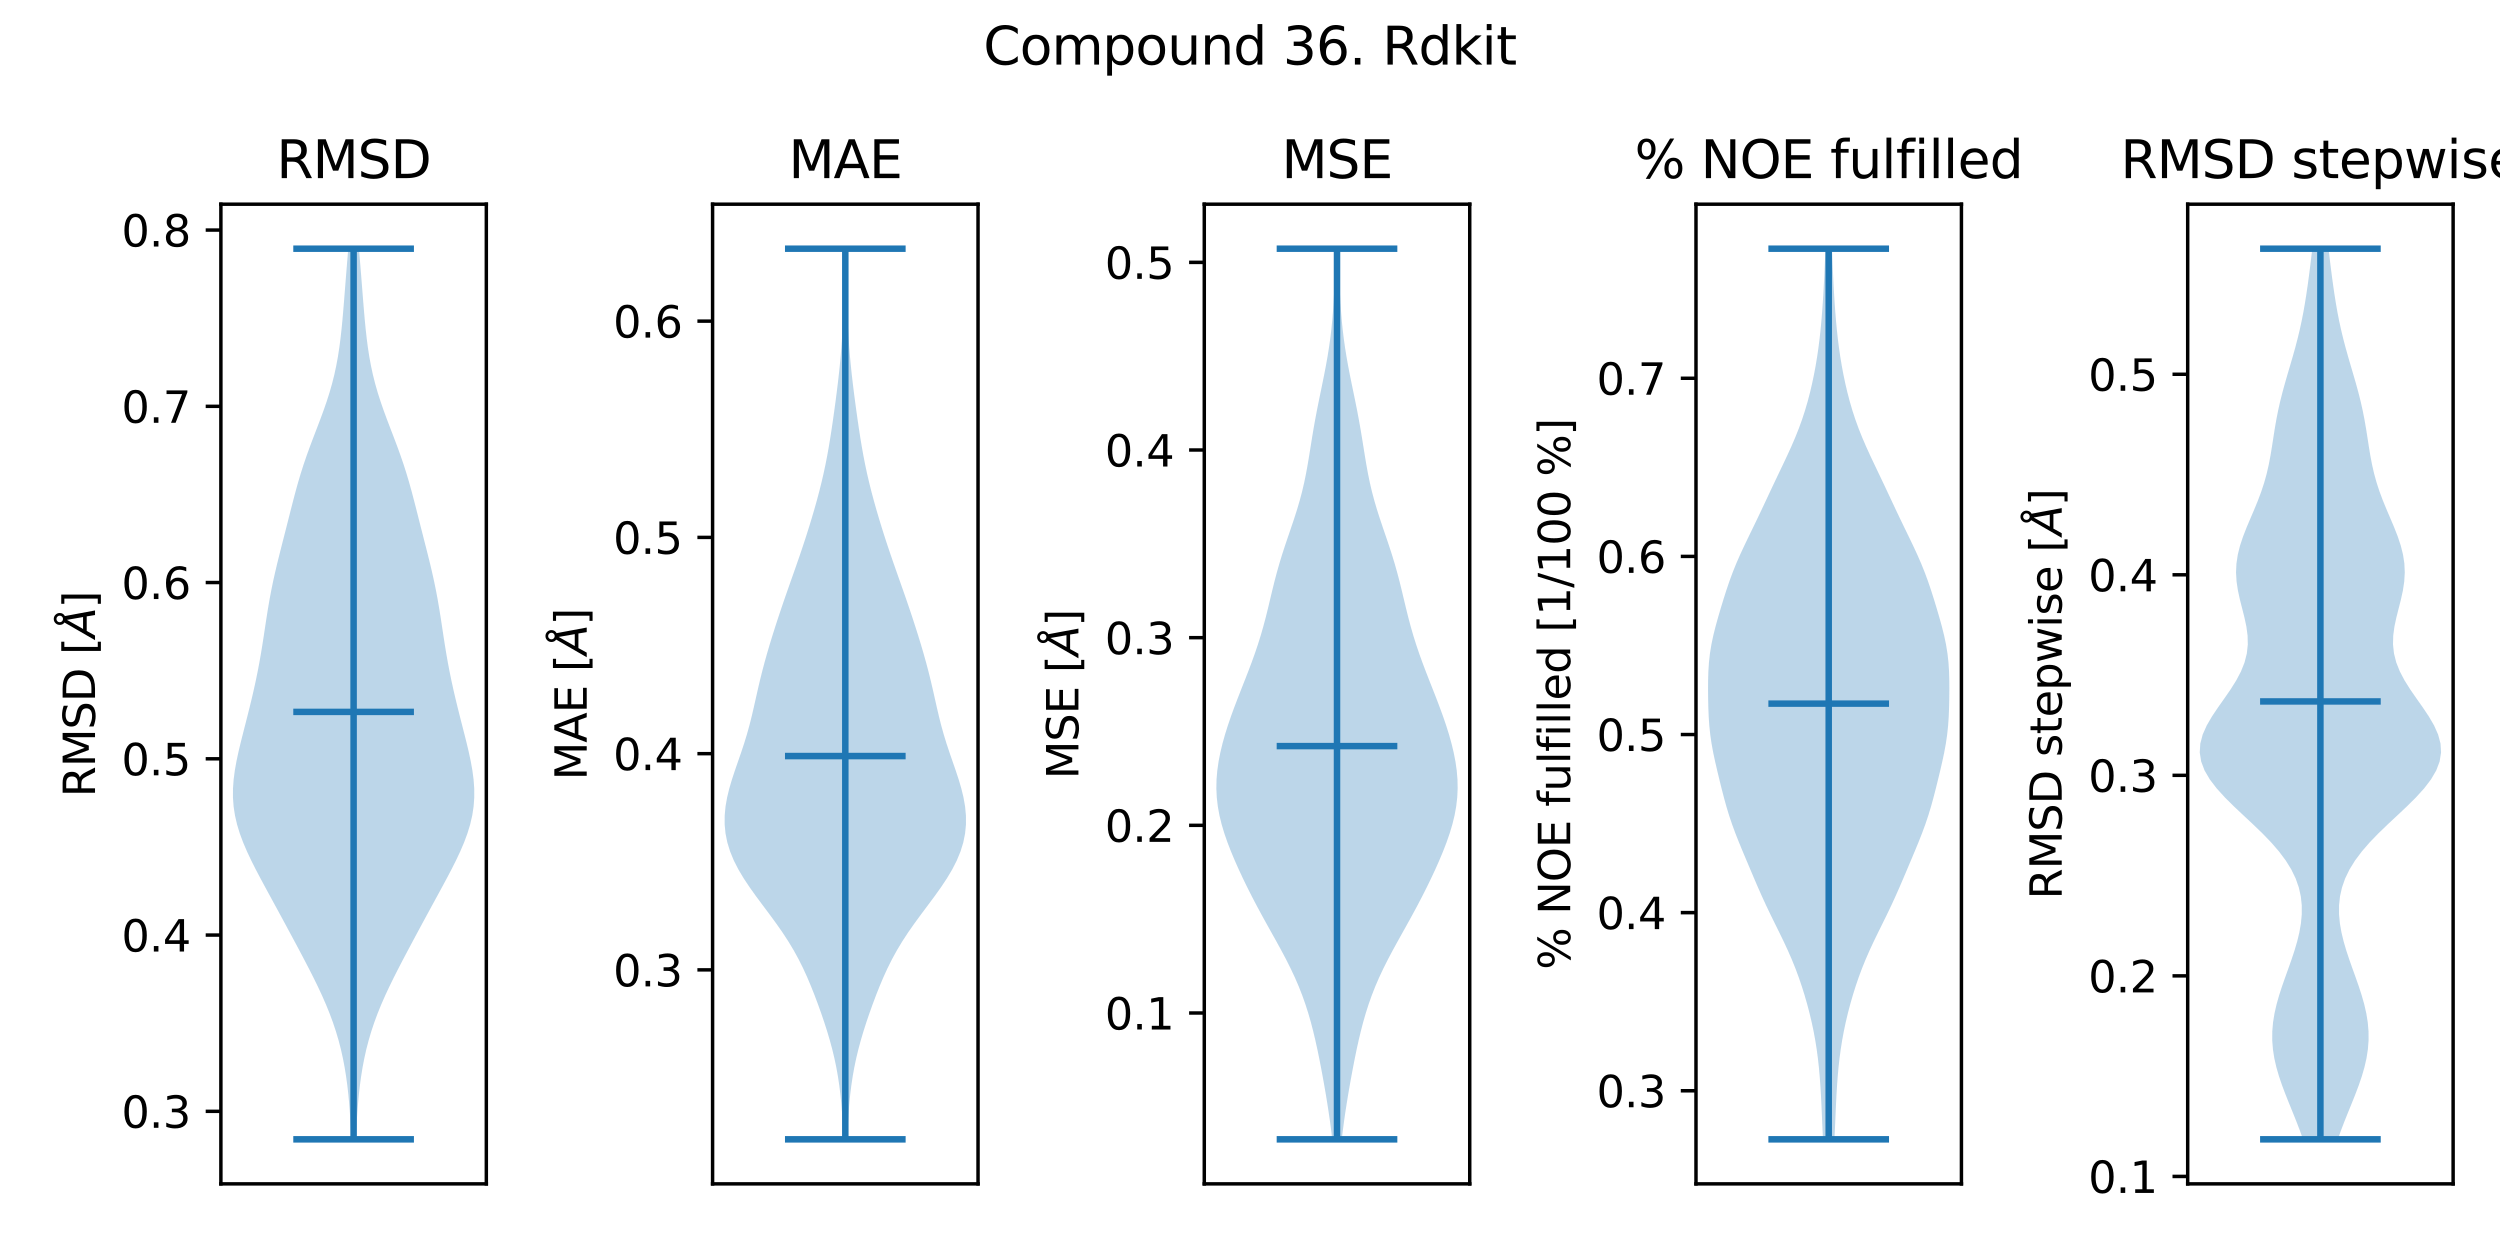 <?xml version="1.0" encoding="utf-8" standalone="no"?>
<!DOCTYPE svg PUBLIC "-//W3C//DTD SVG 1.1//EN"
  "http://www.w3.org/Graphics/SVG/1.1/DTD/svg11.dtd">
<svg xmlns:xlink="http://www.w3.org/1999/xlink" width="576pt" height="288pt" viewBox="0 0 576 288" xmlns="http://www.w3.org/2000/svg" version="1.1">
 <defs>
  <style type="text/css">*{stroke-linejoin: round; stroke-linecap: butt}</style>
 </defs>
 <g id="figure_1">
  <g id="patch_1">
   <path d="M 0 288 
L 576 288 
L 576 0 
L 0 0 
z
" style="fill: #ffffff"/>
  </g>
  <g id="axes_1">
   <g id="patch_2">
    <path d="M 50.892 272.765 
L 112.05 272.765 
L 112.05 47.04 
L 50.892 47.04 
z
" style="fill: #ffffff"/>
   </g>
   <g id="PolyCollection_1">
    <path d="M 81.995 262.505 
L 80.947 262.505 
L 80.853 260.432 
L 80.741 258.359 
L 80.608 256.287 
L 80.448 254.214 
L 80.254 252.141 
L 80.021 250.068 
L 79.74 247.996 
L 79.405 245.923 
L 79.009 243.85 
L 78.546 241.777 
L 78.01 239.704 
L 77.396 237.632 
L 76.705 235.559 
L 75.936 233.486 
L 75.093 231.413 
L 74.183 229.341 
L 73.215 227.268 
L 72.199 225.195 
L 71.147 223.122 
L 70.069 221.049 
L 68.974 218.977 
L 67.869 216.904 
L 66.757 214.831 
L 65.64 212.758 
L 64.518 210.686 
L 63.391 208.613 
L 62.261 206.54 
L 61.134 204.467 
L 60.018 202.394 
L 58.928 200.322 
L 57.883 198.249 
L 56.906 196.176 
L 56.02 194.103 
L 55.249 192.031 
L 54.617 189.958 
L 54.138 187.885 
L 53.823 185.812 
L 53.672 183.739 
L 53.68 181.667 
L 53.83 179.594 
L 54.102 177.521 
L 54.471 175.448 
L 54.913 173.376 
L 55.403 171.303 
L 55.922 169.23 
L 56.452 167.157 
L 56.982 165.085 
L 57.501 163.012 
L 58.005 160.939 
L 58.486 158.866 
L 58.94 156.793 
L 59.365 154.721 
L 59.758 152.648 
L 60.123 150.575 
L 60.462 148.502 
L 60.783 146.43 
L 61.096 144.357 
L 61.413 142.284 
L 61.744 140.211 
L 62.101 138.138 
L 62.49 136.066 
L 62.914 133.993 
L 63.374 131.92 
L 63.863 129.847 
L 64.376 127.775 
L 64.901 125.702 
L 65.431 123.629 
L 65.961 121.556 
L 66.486 119.483 
L 67.011 117.411 
L 67.543 115.338 
L 68.091 113.265 
L 68.667 111.192 
L 69.282 109.12 
L 69.943 107.047 
L 70.651 104.974 
L 71.401 102.901 
L 72.182 100.829 
L 72.978 98.756 
L 73.768 96.683 
L 74.533 94.61 
L 75.254 92.537 
L 75.915 90.465 
L 76.509 88.392 
L 77.029 86.319 
L 77.476 84.246 
L 77.856 82.174 
L 78.177 80.101 
L 78.448 78.028 
L 78.68 75.955 
L 78.882 73.882 
L 79.065 71.81 
L 79.236 69.737 
L 79.401 67.664 
L 79.564 65.591 
L 79.729 63.519 
L 79.896 61.446 
L 80.065 59.373 
L 80.235 57.3 
L 82.707 57.3 
L 82.707 57.3 
L 82.877 59.373 
L 83.047 61.446 
L 83.214 63.519 
L 83.378 65.591 
L 83.542 67.664 
L 83.706 69.737 
L 83.877 71.81 
L 84.06 73.882 
L 84.263 75.955 
L 84.495 78.028 
L 84.766 80.101 
L 85.086 82.174 
L 85.466 84.246 
L 85.914 86.319 
L 86.434 88.392 
L 87.027 90.465 
L 87.689 92.537 
L 88.41 94.61 
L 89.175 96.683 
L 89.965 98.756 
L 90.76 100.829 
L 91.541 102.901 
L 92.292 104.974 
L 93 107.047 
L 93.66 109.12 
L 94.275 111.192 
L 94.852 113.265 
L 95.4 115.338 
L 95.931 117.411 
L 96.456 119.483 
L 96.982 121.556 
L 97.511 123.629 
L 98.041 125.702 
L 98.567 127.775 
L 99.079 129.847 
L 99.569 131.92 
L 100.028 133.993 
L 100.453 136.066 
L 100.842 138.138 
L 101.198 140.211 
L 101.53 142.284 
L 101.846 144.357 
L 102.16 146.43 
L 102.481 148.502 
L 102.82 150.575 
L 103.184 152.648 
L 103.578 154.721 
L 104.003 156.793 
L 104.457 158.866 
L 104.938 160.939 
L 105.441 163.012 
L 105.961 165.085 
L 106.491 167.157 
L 107.021 169.23 
L 107.539 171.303 
L 108.03 173.376 
L 108.471 175.448 
L 108.84 177.521 
L 109.112 179.594 
L 109.263 181.667 
L 109.27 183.739 
L 109.12 185.812 
L 108.805 187.885 
L 108.326 189.958 
L 107.693 192.031 
L 106.923 194.103 
L 106.037 196.176 
L 105.059 198.249 
L 104.014 200.322 
L 102.924 202.394 
L 101.809 204.467 
L 100.681 206.54 
L 99.552 208.613 
L 98.425 210.686 
L 97.303 212.758 
L 96.186 214.831 
L 95.074 216.904 
L 93.969 218.977 
L 92.874 221.049 
L 91.796 223.122 
L 90.744 225.195 
L 89.728 227.268 
L 88.76 229.341 
L 87.85 231.413 
L 87.007 233.486 
L 86.238 235.559 
L 85.546 237.632 
L 84.933 239.704 
L 84.397 241.777 
L 83.933 243.85 
L 83.537 245.923 
L 83.202 247.996 
L 82.922 250.068 
L 82.688 252.141 
L 82.495 254.214 
L 82.334 256.287 
L 82.201 258.359 
L 82.09 260.432 
L 81.995 262.505 
z
" clip-path="url(#p3a59175fd7)" style="fill: #1f77b4; fill-opacity: 0.3"/>
   </g>
   <g id="matplotlib.axis_1">
    <g id="ytick_1">
     <g id="line2d_1">
      <defs>
       <path id="mc7016c25d6" d="M 0 0 
L -3.5 0 
" style="stroke: #000000; stroke-width: 0.8"/>
      </defs>
      <g>
       <use xlink:href="#mc7016c25d6" x="50.892" y="256.047" style="stroke: #000000; stroke-width: 0.8"/>
      </g>
     </g>
     <g id="text_1">
      <!-- 0.3 -->
      <g transform="translate(27.989 259.846)scale(0.1 -0.1)">
       <defs>
        <path id="DejaVuSans-30" d="M 2034 4250 
Q 1547 4250 1301 3770 
Q 1056 3291 1056 2328 
Q 1056 1369 1301 889 
Q 1547 409 2034 409 
Q 2525 409 2770 889 
Q 3016 1369 3016 2328 
Q 3016 3291 2770 3770 
Q 2525 4250 2034 4250 
z
M 2034 4750 
Q 2819 4750 3233 4129 
Q 3647 3509 3647 2328 
Q 3647 1150 3233 529 
Q 2819 -91 2034 -91 
Q 1250 -91 836 529 
Q 422 1150 422 2328 
Q 422 3509 836 4129 
Q 1250 4750 2034 4750 
z
" transform="scale(0.016)"/>
        <path id="DejaVuSans-2e" d="M 684 794 
L 1344 794 
L 1344 0 
L 684 0 
L 684 794 
z
" transform="scale(0.016)"/>
        <path id="DejaVuSans-33" d="M 2597 2516 
Q 3050 2419 3304 2112 
Q 3559 1806 3559 1356 
Q 3559 666 3084 287 
Q 2609 -91 1734 -91 
Q 1441 -91 1130 -33 
Q 819 25 488 141 
L 488 750 
Q 750 597 1062 519 
Q 1375 441 1716 441 
Q 2309 441 2620 675 
Q 2931 909 2931 1356 
Q 2931 1769 2642 2001 
Q 2353 2234 1838 2234 
L 1294 2234 
L 1294 2753 
L 1863 2753 
Q 2328 2753 2575 2939 
Q 2822 3125 2822 3475 
Q 2822 3834 2567 4026 
Q 2313 4219 1838 4219 
Q 1578 4219 1281 4162 
Q 984 4106 628 3988 
L 628 4550 
Q 988 4650 1302 4700 
Q 1616 4750 1894 4750 
Q 2613 4750 3031 4423 
Q 3450 4097 3450 3541 
Q 3450 3153 3228 2886 
Q 3006 2619 2597 2516 
z
" transform="scale(0.016)"/>
       </defs>
       <use xlink:href="#DejaVuSans-30"/>
       <use xlink:href="#DejaVuSans-2e" x="63.623"/>
       <use xlink:href="#DejaVuSans-33" x="95.41"/>
      </g>
     </g>
    </g>
    <g id="ytick_2">
     <g id="line2d_2">
      <g>
       <use xlink:href="#mc7016c25d6" x="50.892" y="215.439" style="stroke: #000000; stroke-width: 0.8"/>
      </g>
     </g>
     <g id="text_2">
      <!-- 0.4 -->
      <g transform="translate(27.989 219.238)scale(0.1 -0.1)">
       <defs>
        <path id="DejaVuSans-34" d="M 2419 4116 
L 825 1625 
L 2419 1625 
L 2419 4116 
z
M 2253 4666 
L 3047 4666 
L 3047 1625 
L 3713 1625 
L 3713 1100 
L 3047 1100 
L 3047 0 
L 2419 0 
L 2419 1100 
L 313 1100 
L 313 1709 
L 2253 4666 
z
" transform="scale(0.016)"/>
       </defs>
       <use xlink:href="#DejaVuSans-30"/>
       <use xlink:href="#DejaVuSans-2e" x="63.623"/>
       <use xlink:href="#DejaVuSans-34" x="95.41"/>
      </g>
     </g>
    </g>
    <g id="ytick_3">
     <g id="line2d_3">
      <g>
       <use xlink:href="#mc7016c25d6" x="50.892" y="174.83" style="stroke: #000000; stroke-width: 0.8"/>
      </g>
     </g>
     <g id="text_3">
      <!-- 0.5 -->
      <g transform="translate(27.989 178.629)scale(0.1 -0.1)">
       <defs>
        <path id="DejaVuSans-35" d="M 691 4666 
L 3169 4666 
L 3169 4134 
L 1269 4134 
L 1269 2991 
Q 1406 3038 1543 3061 
Q 1681 3084 1819 3084 
Q 2600 3084 3056 2656 
Q 3513 2228 3513 1497 
Q 3513 744 3044 326 
Q 2575 -91 1722 -91 
Q 1428 -91 1123 -41 
Q 819 9 494 109 
L 494 744 
Q 775 591 1075 516 
Q 1375 441 1709 441 
Q 2250 441 2565 725 
Q 2881 1009 2881 1497 
Q 2881 1984 2565 2268 
Q 2250 2553 1709 2553 
Q 1456 2553 1204 2497 
Q 953 2441 691 2322 
L 691 4666 
z
" transform="scale(0.016)"/>
       </defs>
       <use xlink:href="#DejaVuSans-30"/>
       <use xlink:href="#DejaVuSans-2e" x="63.623"/>
       <use xlink:href="#DejaVuSans-35" x="95.41"/>
      </g>
     </g>
    </g>
    <g id="ytick_4">
     <g id="line2d_4">
      <g>
       <use xlink:href="#mc7016c25d6" x="50.892" y="134.222" style="stroke: #000000; stroke-width: 0.8"/>
      </g>
     </g>
     <g id="text_4">
      <!-- 0.6 -->
      <g transform="translate(27.989 138.021)scale(0.1 -0.1)">
       <defs>
        <path id="DejaVuSans-36" d="M 2113 2584 
Q 1688 2584 1439 2293 
Q 1191 2003 1191 1497 
Q 1191 994 1439 701 
Q 1688 409 2113 409 
Q 2538 409 2786 701 
Q 3034 994 3034 1497 
Q 3034 2003 2786 2293 
Q 2538 2584 2113 2584 
z
M 3366 4563 
L 3366 3988 
Q 3128 4100 2886 4159 
Q 2644 4219 2406 4219 
Q 1781 4219 1451 3797 
Q 1122 3375 1075 2522 
Q 1259 2794 1537 2939 
Q 1816 3084 2150 3084 
Q 2853 3084 3261 2657 
Q 3669 2231 3669 1497 
Q 3669 778 3244 343 
Q 2819 -91 2113 -91 
Q 1303 -91 875 529 
Q 447 1150 447 2328 
Q 447 3434 972 4092 
Q 1497 4750 2381 4750 
Q 2619 4750 2861 4703 
Q 3103 4656 3366 4563 
z
" transform="scale(0.016)"/>
       </defs>
       <use xlink:href="#DejaVuSans-30"/>
       <use xlink:href="#DejaVuSans-2e" x="63.623"/>
       <use xlink:href="#DejaVuSans-36" x="95.41"/>
      </g>
     </g>
    </g>
    <g id="ytick_5">
     <g id="line2d_5">
      <g>
       <use xlink:href="#mc7016c25d6" x="50.892" y="93.613" style="stroke: #000000; stroke-width: 0.8"/>
      </g>
     </g>
     <g id="text_5">
      <!-- 0.7 -->
      <g transform="translate(27.989 97.412)scale(0.1 -0.1)">
       <defs>
        <path id="DejaVuSans-37" d="M 525 4666 
L 3525 4666 
L 3525 4397 
L 1831 0 
L 1172 0 
L 2766 4134 
L 525 4134 
L 525 4666 
z
" transform="scale(0.016)"/>
       </defs>
       <use xlink:href="#DejaVuSans-30"/>
       <use xlink:href="#DejaVuSans-2e" x="63.623"/>
       <use xlink:href="#DejaVuSans-37" x="95.41"/>
      </g>
     </g>
    </g>
    <g id="ytick_6">
     <g id="line2d_6">
      <g>
       <use xlink:href="#mc7016c25d6" x="50.892" y="53.005" style="stroke: #000000; stroke-width: 0.8"/>
      </g>
     </g>
     <g id="text_6">
      <!-- 0.8 -->
      <g transform="translate(27.989 56.804)scale(0.1 -0.1)">
       <defs>
        <path id="DejaVuSans-38" d="M 2034 2216 
Q 1584 2216 1326 1975 
Q 1069 1734 1069 1313 
Q 1069 891 1326 650 
Q 1584 409 2034 409 
Q 2484 409 2743 651 
Q 3003 894 3003 1313 
Q 3003 1734 2745 1975 
Q 2488 2216 2034 2216 
z
M 1403 2484 
Q 997 2584 770 2862 
Q 544 3141 544 3541 
Q 544 4100 942 4425 
Q 1341 4750 2034 4750 
Q 2731 4750 3128 4425 
Q 3525 4100 3525 3541 
Q 3525 3141 3298 2862 
Q 3072 2584 2669 2484 
Q 3125 2378 3379 2068 
Q 3634 1759 3634 1313 
Q 3634 634 3220 271 
Q 2806 -91 2034 -91 
Q 1263 -91 848 271 
Q 434 634 434 1313 
Q 434 1759 690 2068 
Q 947 2378 1403 2484 
z
M 1172 3481 
Q 1172 3119 1398 2916 
Q 1625 2713 2034 2713 
Q 2441 2713 2670 2916 
Q 2900 3119 2900 3481 
Q 2900 3844 2670 4047 
Q 2441 4250 2034 4250 
Q 1625 4250 1398 4047 
Q 1172 3844 1172 3481 
z
" transform="scale(0.016)"/>
       </defs>
       <use xlink:href="#DejaVuSans-30"/>
       <use xlink:href="#DejaVuSans-2e" x="63.623"/>
       <use xlink:href="#DejaVuSans-38" x="95.41"/>
      </g>
     </g>
    </g>
    <g id="text_7">
     <!-- RMSD [$\AA$] -->
     <g transform="translate(21.91 183.653)rotate(-90)scale(0.1 -0.1)">
      <defs>
       <path id="DejaVuSans-52" d="M 2841 2188 
Q 3044 2119 3236 1894 
Q 3428 1669 3622 1275 
L 4263 0 
L 3584 0 
L 2988 1197 
Q 2756 1666 2539 1819 
Q 2322 1972 1947 1972 
L 1259 1972 
L 1259 0 
L 628 0 
L 628 4666 
L 2053 4666 
Q 2853 4666 3247 4331 
Q 3641 3997 3641 3322 
Q 3641 2881 3436 2590 
Q 3231 2300 2841 2188 
z
M 1259 4147 
L 1259 2491 
L 2053 2491 
Q 2509 2491 2742 2702 
Q 2975 2913 2975 3322 
Q 2975 3731 2742 3939 
Q 2509 4147 2053 4147 
L 1259 4147 
z
" transform="scale(0.016)"/>
       <path id="DejaVuSans-4d" d="M 628 4666 
L 1569 4666 
L 2759 1491 
L 3956 4666 
L 4897 4666 
L 4897 0 
L 4281 0 
L 4281 4097 
L 3078 897 
L 2444 897 
L 1241 4097 
L 1241 0 
L 628 0 
L 628 4666 
z
" transform="scale(0.016)"/>
       <path id="DejaVuSans-53" d="M 3425 4513 
L 3425 3897 
Q 3066 4069 2747 4153 
Q 2428 4238 2131 4238 
Q 1616 4238 1336 4038 
Q 1056 3838 1056 3469 
Q 1056 3159 1242 3001 
Q 1428 2844 1947 2747 
L 2328 2669 
Q 3034 2534 3370 2195 
Q 3706 1856 3706 1288 
Q 3706 609 3251 259 
Q 2797 -91 1919 -91 
Q 1588 -91 1214 -16 
Q 841 59 441 206 
L 441 856 
Q 825 641 1194 531 
Q 1563 422 1919 422 
Q 2459 422 2753 634 
Q 3047 847 3047 1241 
Q 3047 1584 2836 1778 
Q 2625 1972 2144 2069 
L 1759 2144 
Q 1053 2284 737 2584 
Q 422 2884 422 3419 
Q 422 4038 858 4394 
Q 1294 4750 2059 4750 
Q 2388 4750 2728 4690 
Q 3069 4631 3425 4513 
z
" transform="scale(0.016)"/>
       <path id="DejaVuSans-44" d="M 1259 4147 
L 1259 519 
L 2022 519 
Q 2988 519 3436 956 
Q 3884 1394 3884 2338 
Q 3884 3275 3436 3711 
Q 2988 4147 2022 4147 
L 1259 4147 
z
M 628 4666 
L 1925 4666 
Q 3281 4666 3915 4102 
Q 4550 3538 4550 2338 
Q 4550 1131 3912 565 
Q 3275 0 1925 0 
L 628 0 
L 628 4666 
z
" transform="scale(0.016)"/>
       <path id="DejaVuSans-20" transform="scale(0.016)"/>
       <path id="DejaVuSans-5b" d="M 550 4863 
L 1875 4863 
L 1875 4416 
L 1125 4416 
L 1125 -397 
L 1875 -397 
L 1875 -844 
L 550 -844 
L 550 4863 
z
" transform="scale(0.016)"/>
       <path id="DejaVuSans-Oblique-c5" d="M 3188 5081 
Q 3188 5278 3048 5417 
Q 2909 5556 2713 5556 
Q 2513 5556 2377 5420 
Q 2241 5284 2241 5081 
Q 2241 4884 2377 4746 
Q 2513 4609 2713 4609 
Q 2909 4609 3048 4746 
Q 3188 4884 3188 5081 
z
M 2203 4397 
Q 2034 4513 1945 4689 
Q 1856 4866 1856 5081 
Q 1856 5438 2106 5689 
Q 2356 5941 2713 5941 
Q 3069 5941 3320 5689 
Q 3572 5438 3572 5081 
Q 3572 4834 3458 4643 
Q 3344 4453 3128 4341 
L 3938 0 
L 3278 0 
L 3084 1197 
L 984 1197 
L 325 0 
L -341 0 
L 2203 4397 
z
M 2584 4044 
L 1275 1722 
L 2988 1722 
L 2584 4044 
z
" transform="scale(0.016)"/>
       <path id="DejaVuSans-5d" d="M 1947 4863 
L 1947 -844 
L 622 -844 
L 622 -397 
L 1369 -397 
L 1369 4416 
L 622 4416 
L 622 4863 
L 1947 4863 
z
" transform="scale(0.016)"/>
      </defs>
      <use xlink:href="#DejaVuSans-52" transform="translate(0 0.172)"/>
      <use xlink:href="#DejaVuSans-4d" transform="translate(69.482 0.172)"/>
      <use xlink:href="#DejaVuSans-53" transform="translate(155.762 0.172)"/>
      <use xlink:href="#DejaVuSans-44" transform="translate(219.238 0.172)"/>
      <use xlink:href="#DejaVuSans-20" transform="translate(296.24 0.172)"/>
      <use xlink:href="#DejaVuSans-5b" transform="translate(328.027 0.172)"/>
      <use xlink:href="#DejaVuSans-Oblique-c5" transform="translate(367.041 0.172)"/>
      <use xlink:href="#DejaVuSans-5d" transform="translate(435.449 0.172)"/>
     </g>
    </g>
   </g>
   <g id="LineCollection_1">
    <path d="M 67.572 164.022 
L 95.371 164.022 
" clip-path="url(#p3a59175fd7)" style="fill: none; stroke: #1f77b4; stroke-width: 1.5"/>
   </g>
   <g id="LineCollection_2">
    <path d="M 67.572 57.3 
L 95.371 57.3 
" clip-path="url(#p3a59175fd7)" style="fill: none; stroke: #1f77b4; stroke-width: 1.5"/>
   </g>
   <g id="LineCollection_3">
    <path d="M 67.572 262.505 
L 95.371 262.505 
" clip-path="url(#p3a59175fd7)" style="fill: none; stroke: #1f77b4; stroke-width: 1.5"/>
   </g>
   <g id="LineCollection_4">
    <path d="M 81.471 262.505 
L 81.471 57.3 
" clip-path="url(#p3a59175fd7)" style="fill: none; stroke: #1f77b4; stroke-width: 1.5"/>
   </g>
   <g id="patch_3">
    <path d="M 50.892 272.765 
L 50.892 47.04 
" style="fill: none; stroke: #000000; stroke-width: 0.8; stroke-linejoin: miter; stroke-linecap: square"/>
   </g>
   <g id="patch_4">
    <path d="M 112.05 272.765 
L 112.05 47.04 
" style="fill: none; stroke: #000000; stroke-width: 0.8; stroke-linejoin: miter; stroke-linecap: square"/>
   </g>
   <g id="patch_5">
    <path d="M 50.892 272.765 
L 112.05 272.765 
" style="fill: none; stroke: #000000; stroke-width: 0.8; stroke-linejoin: miter; stroke-linecap: square"/>
   </g>
   <g id="patch_6">
    <path d="M 50.892 47.04 
L 112.05 47.04 
" style="fill: none; stroke: #000000; stroke-width: 0.8; stroke-linejoin: miter; stroke-linecap: square"/>
   </g>
   <g id="text_8">
    <!-- RMSD -->
    <g transform="translate(63.696 41.04)scale(0.12 -0.12)">
     <use xlink:href="#DejaVuSans-52"/>
     <use xlink:href="#DejaVuSans-4d" x="69.482"/>
     <use xlink:href="#DejaVuSans-53" x="155.762"/>
     <use xlink:href="#DejaVuSans-44" x="219.238"/>
    </g>
   </g>
  </g>
  <g id="axes_2">
   <g id="patch_7">
    <path d="M 164.18 272.765 
L 225.338 272.765 
L 225.338 47.04 
L 164.18 47.04 
z
" style="fill: #ffffff"/>
   </g>
   <g id="PolyCollection_2">
    <path d="M 195.196 262.505 
L 194.321 262.505 
L 194.234 260.432 
L 194.128 258.359 
L 193.996 256.287 
L 193.83 254.214 
L 193.623 252.141 
L 193.368 250.068 
L 193.057 247.996 
L 192.686 245.923 
L 192.252 243.85 
L 191.754 241.777 
L 191.195 239.704 
L 190.58 237.632 
L 189.917 235.559 
L 189.212 233.486 
L 188.47 231.413 
L 187.692 229.341 
L 186.871 227.268 
L 185.997 225.195 
L 185.052 223.122 
L 184.019 221.049 
L 182.884 218.977 
L 181.638 216.904 
L 180.284 214.831 
L 178.834 212.758 
L 177.316 210.686 
L 175.765 208.613 
L 174.225 206.54 
L 172.741 204.467 
L 171.361 202.394 
L 170.126 200.322 
L 169.068 198.249 
L 168.214 196.176 
L 167.576 194.103 
L 167.159 192.031 
L 166.96 189.958 
L 166.967 187.885 
L 167.162 185.812 
L 167.525 183.739 
L 168.028 181.667 
L 168.639 179.594 
L 169.322 177.521 
L 170.04 175.448 
L 170.757 173.376 
L 171.443 171.303 
L 172.079 169.23 
L 172.656 167.157 
L 173.18 165.085 
L 173.665 163.012 
L 174.131 160.939 
L 174.598 158.866 
L 175.083 156.793 
L 175.597 154.721 
L 176.145 152.648 
L 176.726 150.575 
L 177.336 148.502 
L 177.971 146.43 
L 178.627 144.357 
L 179.302 142.284 
L 179.995 140.211 
L 180.703 138.138 
L 181.425 136.066 
L 182.155 133.993 
L 182.888 131.92 
L 183.615 129.847 
L 184.33 127.775 
L 185.028 125.702 
L 185.706 123.629 
L 186.362 121.556 
L 186.996 119.483 
L 187.606 117.411 
L 188.19 115.338 
L 188.743 113.265 
L 189.263 111.192 
L 189.745 109.12 
L 190.188 107.047 
L 190.593 104.974 
L 190.963 102.901 
L 191.305 100.829 
L 191.625 98.756 
L 191.929 96.683 
L 192.22 94.61 
L 192.501 92.537 
L 192.771 90.465 
L 193.027 88.392 
L 193.267 86.319 
L 193.485 84.246 
L 193.68 82.174 
L 193.849 80.101 
L 193.993 78.028 
L 194.112 75.955 
L 194.208 73.882 
L 194.283 71.81 
L 194.34 69.737 
L 194.382 67.664 
L 194.413 65.591 
L 194.434 63.519 
L 194.451 61.446 
L 194.467 59.373 
L 194.484 57.3 
L 195.033 57.3 
L 195.033 57.3 
L 195.051 59.373 
L 195.066 61.446 
L 195.083 63.519 
L 195.105 65.591 
L 195.135 67.664 
L 195.177 69.737 
L 195.234 71.81 
L 195.309 73.882 
L 195.405 75.955 
L 195.524 78.028 
L 195.668 80.101 
L 195.838 82.174 
L 196.033 84.246 
L 196.251 86.319 
L 196.49 88.392 
L 196.746 90.465 
L 197.016 92.537 
L 197.297 94.61 
L 197.588 96.683 
L 197.892 98.756 
L 198.212 100.829 
L 198.554 102.901 
L 198.925 104.974 
L 199.33 107.047 
L 199.773 109.12 
L 200.255 111.192 
L 200.774 113.265 
L 201.328 115.338 
L 201.912 117.411 
L 202.522 119.483 
L 203.155 121.556 
L 203.811 123.629 
L 204.489 125.702 
L 205.187 127.775 
L 205.902 129.847 
L 206.63 131.92 
L 207.362 133.993 
L 208.092 136.066 
L 208.814 138.138 
L 209.523 140.211 
L 210.215 142.284 
L 210.89 144.357 
L 211.546 146.43 
L 212.181 148.502 
L 212.791 150.575 
L 213.372 152.648 
L 213.92 154.721 
L 214.435 156.793 
L 214.92 158.866 
L 215.387 160.939 
L 215.853 163.012 
L 216.337 165.085 
L 216.861 167.157 
L 217.439 169.23 
L 218.074 171.303 
L 218.761 173.376 
L 219.477 175.448 
L 220.195 177.521 
L 220.878 179.594 
L 221.489 181.667 
L 221.992 183.739 
L 222.355 185.812 
L 222.551 187.885 
L 222.558 189.958 
L 222.358 192.031 
L 221.942 194.103 
L 221.304 196.176 
L 220.449 198.249 
L 219.392 200.322 
L 218.156 202.394 
L 216.776 204.467 
L 215.293 206.54 
L 213.752 208.613 
L 212.201 210.686 
L 210.683 212.758 
L 209.234 214.831 
L 207.879 216.904 
L 206.634 218.977 
L 205.498 221.049 
L 204.466 223.122 
L 203.521 225.195 
L 202.646 227.268 
L 201.825 229.341 
L 201.047 231.413 
L 200.306 233.486 
L 199.601 235.559 
L 198.938 237.632 
L 198.323 239.704 
L 197.764 241.777 
L 197.266 243.85 
L 196.832 245.923 
L 196.461 247.996 
L 196.15 250.068 
L 195.894 252.141 
L 195.687 254.214 
L 195.522 256.287 
L 195.389 258.359 
L 195.283 260.432 
L 195.196 262.505 
z
" clip-path="url(#p6aed6e9cf8)" style="fill: #1f77b4; fill-opacity: 0.3"/>
   </g>
   <g id="matplotlib.axis_2">
    <g id="ytick_7">
     <g id="line2d_7">
      <g>
       <use xlink:href="#mc7016c25d6" x="164.18" y="223.465" style="stroke: #000000; stroke-width: 0.8"/>
      </g>
     </g>
     <g id="text_9">
      <!-- 0.3 -->
      <g transform="translate(141.277 227.265)scale(0.1 -0.1)">
       <use xlink:href="#DejaVuSans-30"/>
       <use xlink:href="#DejaVuSans-2e" x="63.623"/>
       <use xlink:href="#DejaVuSans-33" x="95.41"/>
      </g>
     </g>
    </g>
    <g id="ytick_8">
     <g id="line2d_8">
      <g>
       <use xlink:href="#mc7016c25d6" x="164.18" y="173.639" style="stroke: #000000; stroke-width: 0.8"/>
      </g>
     </g>
     <g id="text_10">
      <!-- 0.4 -->
      <g transform="translate(141.277 177.438)scale(0.1 -0.1)">
       <use xlink:href="#DejaVuSans-30"/>
       <use xlink:href="#DejaVuSans-2e" x="63.623"/>
       <use xlink:href="#DejaVuSans-34" x="95.41"/>
      </g>
     </g>
    </g>
    <g id="ytick_9">
     <g id="line2d_9">
      <g>
       <use xlink:href="#mc7016c25d6" x="164.18" y="123.812" style="stroke: #000000; stroke-width: 0.8"/>
      </g>
     </g>
     <g id="text_11">
      <!-- 0.5 -->
      <g transform="translate(141.277 127.611)scale(0.1 -0.1)">
       <use xlink:href="#DejaVuSans-30"/>
       <use xlink:href="#DejaVuSans-2e" x="63.623"/>
       <use xlink:href="#DejaVuSans-35" x="95.41"/>
      </g>
     </g>
    </g>
    <g id="ytick_10">
     <g id="line2d_10">
      <g>
       <use xlink:href="#mc7016c25d6" x="164.18" y="73.986" style="stroke: #000000; stroke-width: 0.8"/>
      </g>
     </g>
     <g id="text_12">
      <!-- 0.6 -->
      <g transform="translate(141.277 77.785)scale(0.1 -0.1)">
       <use xlink:href="#DejaVuSans-30"/>
       <use xlink:href="#DejaVuSans-2e" x="63.623"/>
       <use xlink:href="#DejaVuSans-36" x="95.41"/>
      </g>
     </g>
    </g>
    <g id="text_13">
     <!-- MAE [$\AA$] -->
     <g transform="translate(135.197 179.753)rotate(-90)scale(0.1 -0.1)">
      <defs>
       <path id="DejaVuSans-41" d="M 2188 4044 
L 1331 1722 
L 3047 1722 
L 2188 4044 
z
M 1831 4666 
L 2547 4666 
L 4325 0 
L 3669 0 
L 3244 1197 
L 1141 1197 
L 716 0 
L 50 0 
L 1831 4666 
z
" transform="scale(0.016)"/>
       <path id="DejaVuSans-45" d="M 628 4666 
L 3578 4666 
L 3578 4134 
L 1259 4134 
L 1259 2753 
L 3481 2753 
L 3481 2222 
L 1259 2222 
L 1259 531 
L 3634 531 
L 3634 0 
L 628 0 
L 628 4666 
z
" transform="scale(0.016)"/>
      </defs>
      <use xlink:href="#DejaVuSans-4d" transform="translate(0 0.172)"/>
      <use xlink:href="#DejaVuSans-41" transform="translate(86.279 0.172)"/>
      <use xlink:href="#DejaVuSans-45" transform="translate(154.688 0.172)"/>
      <use xlink:href="#DejaVuSans-20" transform="translate(217.871 0.172)"/>
      <use xlink:href="#DejaVuSans-5b" transform="translate(249.658 0.172)"/>
      <use xlink:href="#DejaVuSans-Oblique-c5" transform="translate(288.672 0.172)"/>
      <use xlink:href="#DejaVuSans-5d" transform="translate(357.08 0.172)"/>
     </g>
    </g>
   </g>
   <g id="LineCollection_5">
    <path d="M 180.859 174.193 
L 208.658 174.193 
" clip-path="url(#p6aed6e9cf8)" style="fill: none; stroke: #1f77b4; stroke-width: 1.5"/>
   </g>
   <g id="LineCollection_6">
    <path d="M 180.859 57.3 
L 208.658 57.3 
" clip-path="url(#p6aed6e9cf8)" style="fill: none; stroke: #1f77b4; stroke-width: 1.5"/>
   </g>
   <g id="LineCollection_7">
    <path d="M 180.859 262.505 
L 208.658 262.505 
" clip-path="url(#p6aed6e9cf8)" style="fill: none; stroke: #1f77b4; stroke-width: 1.5"/>
   </g>
   <g id="LineCollection_8">
    <path d="M 194.759 262.505 
L 194.759 57.3 
" clip-path="url(#p6aed6e9cf8)" style="fill: none; stroke: #1f77b4; stroke-width: 1.5"/>
   </g>
   <g id="patch_8">
    <path d="M 164.18 272.765 
L 164.18 47.04 
" style="fill: none; stroke: #000000; stroke-width: 0.8; stroke-linejoin: miter; stroke-linecap: square"/>
   </g>
   <g id="patch_9">
    <path d="M 225.338 272.765 
L 225.338 47.04 
" style="fill: none; stroke: #000000; stroke-width: 0.8; stroke-linejoin: miter; stroke-linecap: square"/>
   </g>
   <g id="patch_10">
    <path d="M 164.18 272.765 
L 225.338 272.765 
" style="fill: none; stroke: #000000; stroke-width: 0.8; stroke-linejoin: miter; stroke-linecap: square"/>
   </g>
   <g id="patch_11">
    <path d="M 164.18 47.04 
L 225.338 47.04 
" style="fill: none; stroke: #000000; stroke-width: 0.8; stroke-linejoin: miter; stroke-linecap: square"/>
   </g>
   <g id="text_14">
    <!-- MAE -->
    <g transform="translate(181.686 41.04)scale(0.12 -0.12)">
     <use xlink:href="#DejaVuSans-4d"/>
     <use xlink:href="#DejaVuSans-41" x="86.279"/>
     <use xlink:href="#DejaVuSans-45" x="154.688"/>
    </g>
   </g>
  </g>
  <g id="axes_3">
   <g id="patch_12">
    <path d="M 277.467 272.765 
L 338.625 272.765 
L 338.625 47.04 
L 277.467 47.04 
z
" style="fill: #ffffff"/>
   </g>
   <g id="PolyCollection_3">
    <path d="M 309.148 262.505 
L 306.944 262.505 
L 306.7 260.432 
L 306.427 258.359 
L 306.129 256.287 
L 305.808 254.214 
L 305.468 252.141 
L 305.111 250.068 
L 304.739 247.996 
L 304.352 245.923 
L 303.947 243.85 
L 303.519 241.777 
L 303.063 239.704 
L 302.57 237.632 
L 302.031 235.559 
L 301.436 233.486 
L 300.775 231.413 
L 300.04 229.341 
L 299.226 227.268 
L 298.331 225.195 
L 297.357 223.122 
L 296.314 221.049 
L 295.216 218.977 
L 294.08 216.904 
L 292.925 214.831 
L 291.77 212.758 
L 290.628 210.686 
L 289.513 208.613 
L 288.43 206.54 
L 287.383 204.467 
L 286.375 202.394 
L 285.408 200.322 
L 284.486 198.249 
L 283.617 196.176 
L 282.815 194.103 
L 282.095 192.031 
L 281.472 189.958 
L 280.965 187.885 
L 280.586 185.812 
L 280.346 183.739 
L 280.247 181.667 
L 280.289 179.594 
L 280.464 177.521 
L 280.76 175.448 
L 281.165 173.376 
L 281.664 171.303 
L 282.245 169.23 
L 282.895 167.157 
L 283.603 165.085 
L 284.358 163.012 
L 285.147 160.939 
L 285.957 158.866 
L 286.774 156.793 
L 287.582 154.721 
L 288.366 152.648 
L 289.114 150.575 
L 289.816 148.502 
L 290.465 146.43 
L 291.062 144.357 
L 291.614 142.284 
L 292.13 140.211 
L 292.626 138.138 
L 293.121 136.066 
L 293.633 133.993 
L 294.177 131.92 
L 294.764 129.847 
L 295.397 127.775 
L 296.071 125.702 
L 296.772 123.629 
L 297.481 121.556 
L 298.177 119.483 
L 298.839 117.411 
L 299.45 115.338 
L 299.999 113.265 
L 300.485 111.192 
L 300.91 109.12 
L 301.288 107.047 
L 301.634 104.974 
L 301.966 102.901 
L 302.298 100.829 
L 302.645 98.756 
L 303.014 96.683 
L 303.407 94.61 
L 303.82 92.537 
L 304.246 90.465 
L 304.674 88.392 
L 305.093 86.319 
L 305.492 84.246 
L 305.861 82.174 
L 306.194 80.101 
L 306.486 78.028 
L 306.736 75.955 
L 306.944 73.882 
L 307.115 71.81 
L 307.253 69.737 
L 307.362 67.664 
L 307.449 65.591 
L 307.519 63.519 
L 307.577 61.446 
L 307.627 59.373 
L 307.673 57.3 
L 308.42 57.3 
L 308.42 57.3 
L 308.465 59.373 
L 308.515 61.446 
L 308.573 63.519 
L 308.643 65.591 
L 308.73 67.664 
L 308.84 69.737 
L 308.977 71.81 
L 309.148 73.882 
L 309.357 75.955 
L 309.607 78.028 
L 309.899 80.101 
L 310.231 82.174 
L 310.6 84.246 
L 310.999 86.319 
L 311.418 88.392 
L 311.847 90.465 
L 312.273 92.537 
L 312.686 94.61 
L 313.078 96.683 
L 313.447 98.756 
L 313.794 100.829 
L 314.127 102.901 
L 314.458 104.974 
L 314.804 107.047 
L 315.182 109.12 
L 315.608 111.192 
L 316.093 113.265 
L 316.643 115.338 
L 317.254 117.411 
L 317.916 119.483 
L 318.612 121.556 
L 319.321 123.629 
L 320.022 125.702 
L 320.695 127.775 
L 321.328 129.847 
L 321.915 131.92 
L 322.46 133.993 
L 322.971 136.066 
L 323.466 138.138 
L 323.963 140.211 
L 324.479 142.284 
L 325.03 144.357 
L 325.627 146.43 
L 326.277 148.502 
L 326.978 150.575 
L 327.726 152.648 
L 328.51 154.721 
L 329.318 156.793 
L 330.135 158.866 
L 330.945 160.939 
L 331.734 163.012 
L 332.489 165.085 
L 333.197 167.157 
L 333.848 169.23 
L 334.428 171.303 
L 334.928 173.376 
L 335.333 175.448 
L 335.629 177.521 
L 335.803 179.594 
L 335.845 181.667 
L 335.747 183.739 
L 335.506 185.812 
L 335.128 187.885 
L 334.62 189.958 
L 333.998 192.031 
L 333.277 194.103 
L 332.475 196.176 
L 331.607 198.249 
L 330.685 200.322 
L 329.717 202.394 
L 328.709 204.467 
L 327.662 206.54 
L 326.58 208.613 
L 325.464 210.686 
L 324.323 212.758 
L 323.167 214.831 
L 322.012 216.904 
L 320.876 218.977 
L 319.778 221.049 
L 318.735 223.122 
L 317.762 225.195 
L 316.866 227.268 
L 316.052 229.341 
L 315.317 231.413 
L 314.657 233.486 
L 314.062 235.559 
L 313.523 237.632 
L 313.03 239.704 
L 312.573 241.777 
L 312.146 243.85 
L 311.741 245.923 
L 311.353 247.996 
L 310.981 250.068 
L 310.625 252.141 
L 310.285 254.214 
L 309.964 256.287 
L 309.665 258.359 
L 309.393 260.432 
L 309.148 262.505 
z
" clip-path="url(#p9ba9e0e4ba)" style="fill: #1f77b4; fill-opacity: 0.3"/>
   </g>
   <g id="matplotlib.axis_3">
    <g id="ytick_11">
     <g id="line2d_11">
      <g>
       <use xlink:href="#mc7016c25d6" x="277.467" y="233.399" style="stroke: #000000; stroke-width: 0.8"/>
      </g>
     </g>
     <g id="text_15">
      <!-- 0.1 -->
      <g transform="translate(254.564 237.199)scale(0.1 -0.1)">
       <defs>
        <path id="DejaVuSans-31" d="M 794 531 
L 1825 531 
L 1825 4091 
L 703 3866 
L 703 4441 
L 1819 4666 
L 2450 4666 
L 2450 531 
L 3481 531 
L 3481 0 
L 794 0 
L 794 531 
z
" transform="scale(0.016)"/>
       </defs>
       <use xlink:href="#DejaVuSans-30"/>
       <use xlink:href="#DejaVuSans-2e" x="63.623"/>
       <use xlink:href="#DejaVuSans-31" x="95.41"/>
      </g>
     </g>
    </g>
    <g id="ytick_12">
     <g id="line2d_12">
      <g>
       <use xlink:href="#mc7016c25d6" x="277.467" y="190.162" style="stroke: #000000; stroke-width: 0.8"/>
      </g>
     </g>
     <g id="text_16">
      <!-- 0.2 -->
      <g transform="translate(254.564 193.961)scale(0.1 -0.1)">
       <defs>
        <path id="DejaVuSans-32" d="M 1228 531 
L 3431 531 
L 3431 0 
L 469 0 
L 469 531 
Q 828 903 1448 1529 
Q 2069 2156 2228 2338 
Q 2531 2678 2651 2914 
Q 2772 3150 2772 3378 
Q 2772 3750 2511 3984 
Q 2250 4219 1831 4219 
Q 1534 4219 1204 4116 
Q 875 4013 500 3803 
L 500 4441 
Q 881 4594 1212 4672 
Q 1544 4750 1819 4750 
Q 2544 4750 2975 4387 
Q 3406 4025 3406 3419 
Q 3406 3131 3298 2873 
Q 3191 2616 2906 2266 
Q 2828 2175 2409 1742 
Q 1991 1309 1228 531 
z
" transform="scale(0.016)"/>
       </defs>
       <use xlink:href="#DejaVuSans-30"/>
       <use xlink:href="#DejaVuSans-2e" x="63.623"/>
       <use xlink:href="#DejaVuSans-32" x="95.41"/>
      </g>
     </g>
    </g>
    <g id="ytick_13">
     <g id="line2d_13">
      <g>
       <use xlink:href="#mc7016c25d6" x="277.467" y="146.924" style="stroke: #000000; stroke-width: 0.8"/>
      </g>
     </g>
     <g id="text_17">
      <!-- 0.3 -->
      <g transform="translate(254.564 150.723)scale(0.1 -0.1)">
       <use xlink:href="#DejaVuSans-30"/>
       <use xlink:href="#DejaVuSans-2e" x="63.623"/>
       <use xlink:href="#DejaVuSans-33" x="95.41"/>
      </g>
     </g>
    </g>
    <g id="ytick_14">
     <g id="line2d_14">
      <g>
       <use xlink:href="#mc7016c25d6" x="277.467" y="103.686" style="stroke: #000000; stroke-width: 0.8"/>
      </g>
     </g>
     <g id="text_18">
      <!-- 0.4 -->
      <g transform="translate(254.564 107.486)scale(0.1 -0.1)">
       <use xlink:href="#DejaVuSans-30"/>
       <use xlink:href="#DejaVuSans-2e" x="63.623"/>
       <use xlink:href="#DejaVuSans-34" x="95.41"/>
      </g>
     </g>
    </g>
    <g id="ytick_15">
     <g id="line2d_15">
      <g>
       <use xlink:href="#mc7016c25d6" x="277.467" y="60.449" style="stroke: #000000; stroke-width: 0.8"/>
      </g>
     </g>
     <g id="text_19">
      <!-- 0.5 -->
      <g transform="translate(254.564 64.248)scale(0.1 -0.1)">
       <use xlink:href="#DejaVuSans-30"/>
       <use xlink:href="#DejaVuSans-2e" x="63.623"/>
       <use xlink:href="#DejaVuSans-35" x="95.41"/>
      </g>
     </g>
    </g>
    <g id="text_20">
     <!-- MSE [$\AA$] -->
     <g transform="translate(248.485 179.503)rotate(-90)scale(0.1 -0.1)">
      <use xlink:href="#DejaVuSans-4d" transform="translate(0 0.172)"/>
      <use xlink:href="#DejaVuSans-53" transform="translate(86.279 0.172)"/>
      <use xlink:href="#DejaVuSans-45" transform="translate(149.756 0.172)"/>
      <use xlink:href="#DejaVuSans-20" transform="translate(212.939 0.172)"/>
      <use xlink:href="#DejaVuSans-5b" transform="translate(244.727 0.172)"/>
      <use xlink:href="#DejaVuSans-Oblique-c5" transform="translate(283.74 0.172)"/>
      <use xlink:href="#DejaVuSans-5d" transform="translate(352.148 0.172)"/>
     </g>
    </g>
   </g>
   <g id="LineCollection_9">
    <path d="M 294.147 171.902 
L 321.946 171.902 
" clip-path="url(#p9ba9e0e4ba)" style="fill: none; stroke: #1f77b4; stroke-width: 1.5"/>
   </g>
   <g id="LineCollection_10">
    <path d="M 294.147 57.3 
L 321.946 57.3 
" clip-path="url(#p9ba9e0e4ba)" style="fill: none; stroke: #1f77b4; stroke-width: 1.5"/>
   </g>
   <g id="LineCollection_11">
    <path d="M 294.147 262.505 
L 321.946 262.505 
" clip-path="url(#p9ba9e0e4ba)" style="fill: none; stroke: #1f77b4; stroke-width: 1.5"/>
   </g>
   <g id="LineCollection_12">
    <path d="M 308.046 262.505 
L 308.046 57.3 
" clip-path="url(#p9ba9e0e4ba)" style="fill: none; stroke: #1f77b4; stroke-width: 1.5"/>
   </g>
   <g id="patch_13">
    <path d="M 277.467 272.765 
L 277.467 47.04 
" style="fill: none; stroke: #000000; stroke-width: 0.8; stroke-linejoin: miter; stroke-linecap: square"/>
   </g>
   <g id="patch_14">
    <path d="M 338.625 272.765 
L 338.625 47.04 
" style="fill: none; stroke: #000000; stroke-width: 0.8; stroke-linejoin: miter; stroke-linecap: square"/>
   </g>
   <g id="patch_15">
    <path d="M 277.467 272.765 
L 338.625 272.765 
" style="fill: none; stroke: #000000; stroke-width: 0.8; stroke-linejoin: miter; stroke-linecap: square"/>
   </g>
   <g id="patch_16">
    <path d="M 277.467 47.04 
L 338.625 47.04 
" style="fill: none; stroke: #000000; stroke-width: 0.8; stroke-linejoin: miter; stroke-linecap: square"/>
   </g>
   <g id="text_21">
    <!-- MSE -->
    <g transform="translate(295.269 41.04)scale(0.12 -0.12)">
     <use xlink:href="#DejaVuSans-4d"/>
     <use xlink:href="#DejaVuSans-53" x="86.279"/>
     <use xlink:href="#DejaVuSans-45" x="149.756"/>
    </g>
   </g>
  </g>
  <g id="axes_4">
   <g id="patch_17">
    <path d="M 390.755 272.765 
L 451.913 272.765 
L 451.913 47.04 
L 390.755 47.04 
z
" style="fill: #ffffff"/>
   </g>
   <g id="PolyCollection_4">
    <path d="M 422.653 262.505 
L 420.014 262.505 
L 419.915 260.432 
L 419.824 258.359 
L 419.735 256.287 
L 419.641 254.214 
L 419.535 252.141 
L 419.41 250.068 
L 419.258 247.996 
L 419.071 245.923 
L 418.842 243.85 
L 418.567 241.777 
L 418.239 239.704 
L 417.857 237.632 
L 417.419 235.559 
L 416.928 233.486 
L 416.385 231.413 
L 415.79 229.341 
L 415.141 227.268 
L 414.435 225.195 
L 413.664 223.122 
L 412.825 221.049 
L 411.918 218.977 
L 410.953 216.904 
L 409.947 214.831 
L 408.922 212.758 
L 407.905 210.686 
L 406.914 208.613 
L 405.96 206.54 
L 405.042 204.467 
L 404.151 202.394 
L 403.272 200.322 
L 402.396 198.249 
L 401.524 196.176 
L 400.669 194.103 
L 399.848 192.031 
L 399.083 189.958 
L 398.386 187.885 
L 397.757 185.812 
L 397.185 183.739 
L 396.651 181.667 
L 396.138 179.594 
L 395.639 177.521 
L 395.159 175.448 
L 394.718 173.376 
L 394.338 171.303 
L 394.037 169.23 
L 393.821 167.157 
L 393.681 165.085 
L 393.598 163.012 
L 393.553 160.939 
L 393.535 158.866 
L 393.547 156.793 
L 393.607 154.721 
L 393.74 152.648 
L 393.968 150.575 
L 394.304 148.502 
L 394.74 146.43 
L 395.258 144.357 
L 395.832 142.284 
L 396.439 140.211 
L 397.071 138.138 
L 397.729 136.066 
L 398.431 133.993 
L 399.193 131.92 
L 400.027 129.847 
L 400.933 127.775 
L 401.895 125.702 
L 402.892 123.629 
L 403.9 121.556 
L 404.9 119.483 
L 405.885 117.411 
L 406.859 115.338 
L 407.83 113.265 
L 408.809 111.192 
L 409.796 109.12 
L 410.786 107.047 
L 411.764 104.974 
L 412.71 102.901 
L 413.604 100.829 
L 414.432 98.756 
L 415.186 96.683 
L 415.864 94.61 
L 416.472 92.537 
L 417.016 90.465 
L 417.504 88.392 
L 417.94 86.319 
L 418.328 84.246 
L 418.671 82.174 
L 418.971 80.101 
L 419.233 78.028 
L 419.459 75.955 
L 419.654 73.882 
L 419.823 71.81 
L 419.97 69.737 
L 420.099 67.664 
L 420.213 65.591 
L 420.316 63.519 
L 420.41 61.446 
L 420.497 59.373 
L 420.581 57.3 
L 422.087 57.3 
L 422.087 57.3 
L 422.171 59.373 
L 422.258 61.446 
L 422.352 63.519 
L 422.454 65.591 
L 422.568 67.664 
L 422.698 69.737 
L 422.845 71.81 
L 423.014 73.882 
L 423.209 75.955 
L 423.435 78.028 
L 423.696 80.101 
L 423.997 82.174 
L 424.34 84.246 
L 424.728 86.319 
L 425.164 88.392 
L 425.651 90.465 
L 426.195 92.537 
L 426.803 94.61 
L 427.482 96.683 
L 428.235 98.756 
L 429.063 100.829 
L 429.957 102.901 
L 430.903 104.974 
L 431.881 107.047 
L 432.871 109.12 
L 433.859 111.192 
L 434.837 113.265 
L 435.809 115.338 
L 436.783 117.411 
L 437.768 119.483 
L 438.768 121.556 
L 439.775 123.629 
L 440.772 125.702 
L 441.735 127.775 
L 442.64 129.847 
L 443.474 131.92 
L 444.237 133.993 
L 444.938 136.066 
L 445.597 138.138 
L 446.228 140.211 
L 446.836 142.284 
L 447.409 144.357 
L 447.927 146.43 
L 448.364 148.502 
L 448.699 150.575 
L 448.928 152.648 
L 449.061 154.721 
L 449.121 156.793 
L 449.133 158.866 
L 449.114 160.939 
L 449.069 163.012 
L 448.987 165.085 
L 448.847 167.157 
L 448.63 169.23 
L 448.329 171.303 
L 447.949 173.376 
L 447.508 175.448 
L 447.029 177.521 
L 446.529 179.594 
L 446.016 181.667 
L 445.482 183.739 
L 444.91 185.812 
L 444.282 187.885 
L 443.585 189.958 
L 442.819 192.031 
L 441.999 194.103 
L 441.143 196.176 
L 440.272 198.249 
L 439.396 200.322 
L 438.517 202.394 
L 437.625 204.467 
L 436.707 206.54 
L 435.754 208.613 
L 434.763 210.686 
L 433.745 212.758 
L 432.721 214.831 
L 431.714 216.904 
L 430.749 218.977 
L 429.843 221.049 
L 429.004 223.122 
L 428.233 225.195 
L 427.526 227.268 
L 426.878 229.341 
L 426.283 231.413 
L 425.739 233.486 
L 425.248 235.559 
L 424.811 237.632 
L 424.428 239.704 
L 424.101 241.777 
L 423.825 243.85 
L 423.597 245.923 
L 423.41 247.996 
L 423.257 250.068 
L 423.132 252.141 
L 423.026 254.214 
L 422.933 256.287 
L 422.844 258.359 
L 422.752 260.432 
L 422.653 262.505 
z
" clip-path="url(#p70ffd44df1)" style="fill: #1f77b4; fill-opacity: 0.3"/>
   </g>
   <g id="matplotlib.axis_4">
    <g id="ytick_16">
     <g id="line2d_16">
      <g>
       <use xlink:href="#mc7016c25d6" x="390.755" y="251.312" style="stroke: #000000; stroke-width: 0.8"/>
      </g>
     </g>
     <g id="text_22">
      <!-- 0.3 -->
      <g transform="translate(367.852 255.111)scale(0.1 -0.1)">
       <use xlink:href="#DejaVuSans-30"/>
       <use xlink:href="#DejaVuSans-2e" x="63.623"/>
       <use xlink:href="#DejaVuSans-33" x="95.41"/>
      </g>
     </g>
    </g>
    <g id="ytick_17">
     <g id="line2d_17">
      <g>
       <use xlink:href="#mc7016c25d6" x="390.755" y="210.271" style="stroke: #000000; stroke-width: 0.8"/>
      </g>
     </g>
     <g id="text_23">
      <!-- 0.4 -->
      <g transform="translate(367.852 214.07)scale(0.1 -0.1)">
       <use xlink:href="#DejaVuSans-30"/>
       <use xlink:href="#DejaVuSans-2e" x="63.623"/>
       <use xlink:href="#DejaVuSans-34" x="95.41"/>
      </g>
     </g>
    </g>
    <g id="ytick_18">
     <g id="line2d_18">
      <g>
       <use xlink:href="#mc7016c25d6" x="390.755" y="169.23" style="stroke: #000000; stroke-width: 0.8"/>
      </g>
     </g>
     <g id="text_24">
      <!-- 0.5 -->
      <g transform="translate(367.852 173.029)scale(0.1 -0.1)">
       <use xlink:href="#DejaVuSans-30"/>
       <use xlink:href="#DejaVuSans-2e" x="63.623"/>
       <use xlink:href="#DejaVuSans-35" x="95.41"/>
      </g>
     </g>
    </g>
    <g id="ytick_19">
     <g id="line2d_19">
      <g>
       <use xlink:href="#mc7016c25d6" x="390.755" y="128.189" style="stroke: #000000; stroke-width: 0.8"/>
      </g>
     </g>
     <g id="text_25">
      <!-- 0.6 -->
      <g transform="translate(367.852 131.988)scale(0.1 -0.1)">
       <use xlink:href="#DejaVuSans-30"/>
       <use xlink:href="#DejaVuSans-2e" x="63.623"/>
       <use xlink:href="#DejaVuSans-36" x="95.41"/>
      </g>
     </g>
    </g>
    <g id="ytick_20">
     <g id="line2d_20">
      <g>
       <use xlink:href="#mc7016c25d6" x="390.755" y="87.148" style="stroke: #000000; stroke-width: 0.8"/>
      </g>
     </g>
     <g id="text_26">
      <!-- 0.7 -->
      <g transform="translate(367.852 90.947)scale(0.1 -0.1)">
       <use xlink:href="#DejaVuSans-30"/>
       <use xlink:href="#DejaVuSans-2e" x="63.623"/>
       <use xlink:href="#DejaVuSans-37" x="95.41"/>
      </g>
     </g>
    </g>
    <g id="text_27">
     <!-- % NOE fulfilled [1/100 %] -->
     <g transform="translate(361.772 223.403)rotate(-90)scale(0.1 -0.1)">
      <defs>
       <path id="DejaVuSans-25" d="M 4653 2053 
Q 4381 2053 4226 1822 
Q 4072 1591 4072 1178 
Q 4072 772 4226 539 
Q 4381 306 4653 306 
Q 4919 306 5073 539 
Q 5228 772 5228 1178 
Q 5228 1588 5073 1820 
Q 4919 2053 4653 2053 
z
M 4653 2450 
Q 5147 2450 5437 2106 
Q 5728 1763 5728 1178 
Q 5728 594 5436 251 
Q 5144 -91 4653 -91 
Q 4153 -91 3862 251 
Q 3572 594 3572 1178 
Q 3572 1766 3864 2108 
Q 4156 2450 4653 2450 
z
M 1428 4353 
Q 1159 4353 1004 4120 
Q 850 3888 850 3481 
Q 850 3069 1003 2837 
Q 1156 2606 1428 2606 
Q 1700 2606 1854 2837 
Q 2009 3069 2009 3481 
Q 2009 3884 1853 4118 
Q 1697 4353 1428 4353 
z
M 4250 4750 
L 4750 4750 
L 1831 -91 
L 1331 -91 
L 4250 4750 
z
M 1428 4750 
Q 1922 4750 2215 4408 
Q 2509 4066 2509 3481 
Q 2509 2891 2217 2550 
Q 1925 2209 1428 2209 
Q 931 2209 642 2551 
Q 353 2894 353 3481 
Q 353 4063 643 4406 
Q 934 4750 1428 4750 
z
" transform="scale(0.016)"/>
       <path id="DejaVuSans-4e" d="M 628 4666 
L 1478 4666 
L 3547 763 
L 3547 4666 
L 4159 4666 
L 4159 0 
L 3309 0 
L 1241 3903 
L 1241 0 
L 628 0 
L 628 4666 
z
" transform="scale(0.016)"/>
       <path id="DejaVuSans-4f" d="M 2522 4238 
Q 1834 4238 1429 3725 
Q 1025 3213 1025 2328 
Q 1025 1447 1429 934 
Q 1834 422 2522 422 
Q 3209 422 3611 934 
Q 4013 1447 4013 2328 
Q 4013 3213 3611 3725 
Q 3209 4238 2522 4238 
z
M 2522 4750 
Q 3503 4750 4090 4092 
Q 4678 3434 4678 2328 
Q 4678 1225 4090 567 
Q 3503 -91 2522 -91 
Q 1538 -91 948 565 
Q 359 1222 359 2328 
Q 359 3434 948 4092 
Q 1538 4750 2522 4750 
z
" transform="scale(0.016)"/>
       <path id="DejaVuSans-66" d="M 2375 4863 
L 2375 4384 
L 1825 4384 
Q 1516 4384 1395 4259 
Q 1275 4134 1275 3809 
L 1275 3500 
L 2222 3500 
L 2222 3053 
L 1275 3053 
L 1275 0 
L 697 0 
L 697 3053 
L 147 3053 
L 147 3500 
L 697 3500 
L 697 3744 
Q 697 4328 969 4595 
Q 1241 4863 1831 4863 
L 2375 4863 
z
" transform="scale(0.016)"/>
       <path id="DejaVuSans-75" d="M 544 1381 
L 544 3500 
L 1119 3500 
L 1119 1403 
Q 1119 906 1312 657 
Q 1506 409 1894 409 
Q 2359 409 2629 706 
Q 2900 1003 2900 1516 
L 2900 3500 
L 3475 3500 
L 3475 0 
L 2900 0 
L 2900 538 
Q 2691 219 2414 64 
Q 2138 -91 1772 -91 
Q 1169 -91 856 284 
Q 544 659 544 1381 
z
M 1991 3584 
L 1991 3584 
z
" transform="scale(0.016)"/>
       <path id="DejaVuSans-6c" d="M 603 4863 
L 1178 4863 
L 1178 0 
L 603 0 
L 603 4863 
z
" transform="scale(0.016)"/>
       <path id="DejaVuSans-69" d="M 603 3500 
L 1178 3500 
L 1178 0 
L 603 0 
L 603 3500 
z
M 603 4863 
L 1178 4863 
L 1178 4134 
L 603 4134 
L 603 4863 
z
" transform="scale(0.016)"/>
       <path id="DejaVuSans-65" d="M 3597 1894 
L 3597 1613 
L 953 1613 
Q 991 1019 1311 708 
Q 1631 397 2203 397 
Q 2534 397 2845 478 
Q 3156 559 3463 722 
L 3463 178 
Q 3153 47 2828 -22 
Q 2503 -91 2169 -91 
Q 1331 -91 842 396 
Q 353 884 353 1716 
Q 353 2575 817 3079 
Q 1281 3584 2069 3584 
Q 2775 3584 3186 3129 
Q 3597 2675 3597 1894 
z
M 3022 2063 
Q 3016 2534 2758 2815 
Q 2500 3097 2075 3097 
Q 1594 3097 1305 2825 
Q 1016 2553 972 2059 
L 3022 2063 
z
" transform="scale(0.016)"/>
       <path id="DejaVuSans-64" d="M 2906 2969 
L 2906 4863 
L 3481 4863 
L 3481 0 
L 2906 0 
L 2906 525 
Q 2725 213 2448 61 
Q 2172 -91 1784 -91 
Q 1150 -91 751 415 
Q 353 922 353 1747 
Q 353 2572 751 3078 
Q 1150 3584 1784 3584 
Q 2172 3584 2448 3432 
Q 2725 3281 2906 2969 
z
M 947 1747 
Q 947 1113 1208 752 
Q 1469 391 1925 391 
Q 2381 391 2643 752 
Q 2906 1113 2906 1747 
Q 2906 2381 2643 2742 
Q 2381 3103 1925 3103 
Q 1469 3103 1208 2742 
Q 947 2381 947 1747 
z
" transform="scale(0.016)"/>
       <path id="DejaVuSans-2f" d="M 1625 4666 
L 2156 4666 
L 531 -594 
L 0 -594 
L 1625 4666 
z
" transform="scale(0.016)"/>
      </defs>
      <use xlink:href="#DejaVuSans-25"/>
      <use xlink:href="#DejaVuSans-20" x="95.02"/>
      <use xlink:href="#DejaVuSans-4e" x="126.807"/>
      <use xlink:href="#DejaVuSans-4f" x="201.611"/>
      <use xlink:href="#DejaVuSans-45" x="280.322"/>
      <use xlink:href="#DejaVuSans-20" x="343.506"/>
      <use xlink:href="#DejaVuSans-66" x="375.293"/>
      <use xlink:href="#DejaVuSans-75" x="410.498"/>
      <use xlink:href="#DejaVuSans-6c" x="473.877"/>
      <use xlink:href="#DejaVuSans-66" x="501.66"/>
      <use xlink:href="#DejaVuSans-69" x="536.865"/>
      <use xlink:href="#DejaVuSans-6c" x="564.648"/>
      <use xlink:href="#DejaVuSans-6c" x="592.432"/>
      <use xlink:href="#DejaVuSans-65" x="620.215"/>
      <use xlink:href="#DejaVuSans-64" x="681.738"/>
      <use xlink:href="#DejaVuSans-20" x="745.215"/>
      <use xlink:href="#DejaVuSans-5b" x="777.002"/>
      <use xlink:href="#DejaVuSans-31" x="816.016"/>
      <use xlink:href="#DejaVuSans-2f" x="879.639"/>
      <use xlink:href="#DejaVuSans-31" x="913.33"/>
      <use xlink:href="#DejaVuSans-30" x="976.953"/>
      <use xlink:href="#DejaVuSans-30" x="1040.576"/>
      <use xlink:href="#DejaVuSans-20" x="1104.199"/>
      <use xlink:href="#DejaVuSans-25" x="1135.986"/>
      <use xlink:href="#DejaVuSans-5d" x="1231.006"/>
     </g>
    </g>
   </g>
   <g id="LineCollection_13">
    <path d="M 407.434 162.117 
L 435.233 162.117 
" clip-path="url(#p70ffd44df1)" style="fill: none; stroke: #1f77b4; stroke-width: 1.5"/>
   </g>
   <g id="LineCollection_14">
    <path d="M 407.434 57.3 
L 435.233 57.3 
" clip-path="url(#p70ffd44df1)" style="fill: none; stroke: #1f77b4; stroke-width: 1.5"/>
   </g>
   <g id="LineCollection_15">
    <path d="M 407.434 262.505 
L 435.233 262.505 
" clip-path="url(#p70ffd44df1)" style="fill: none; stroke: #1f77b4; stroke-width: 1.5"/>
   </g>
   <g id="LineCollection_16">
    <path d="M 421.334 262.505 
L 421.334 57.3 
" clip-path="url(#p70ffd44df1)" style="fill: none; stroke: #1f77b4; stroke-width: 1.5"/>
   </g>
   <g id="patch_18">
    <path d="M 390.755 272.765 
L 390.755 47.04 
" style="fill: none; stroke: #000000; stroke-width: 0.8; stroke-linejoin: miter; stroke-linecap: square"/>
   </g>
   <g id="patch_19">
    <path d="M 451.913 272.765 
L 451.913 47.04 
" style="fill: none; stroke: #000000; stroke-width: 0.8; stroke-linejoin: miter; stroke-linecap: square"/>
   </g>
   <g id="patch_20">
    <path d="M 390.755 272.765 
L 451.913 272.765 
" style="fill: none; stroke: #000000; stroke-width: 0.8; stroke-linejoin: miter; stroke-linecap: square"/>
   </g>
   <g id="patch_21">
    <path d="M 390.755 47.04 
L 451.913 47.04 
" style="fill: none; stroke: #000000; stroke-width: 0.8; stroke-linejoin: miter; stroke-linecap: square"/>
   </g>
   <g id="text_28">
    <!-- % NOE fulfilled -->
    <g transform="translate(376.621 41.04)scale(0.12 -0.12)">
     <use xlink:href="#DejaVuSans-25"/>
     <use xlink:href="#DejaVuSans-20" x="95.02"/>
     <use xlink:href="#DejaVuSans-4e" x="126.807"/>
     <use xlink:href="#DejaVuSans-4f" x="201.611"/>
     <use xlink:href="#DejaVuSans-45" x="280.322"/>
     <use xlink:href="#DejaVuSans-20" x="343.506"/>
     <use xlink:href="#DejaVuSans-66" x="375.293"/>
     <use xlink:href="#DejaVuSans-75" x="410.498"/>
     <use xlink:href="#DejaVuSans-6c" x="473.877"/>
     <use xlink:href="#DejaVuSans-66" x="501.66"/>
     <use xlink:href="#DejaVuSans-69" x="536.865"/>
     <use xlink:href="#DejaVuSans-6c" x="564.648"/>
     <use xlink:href="#DejaVuSans-6c" x="592.432"/>
     <use xlink:href="#DejaVuSans-65" x="620.215"/>
     <use xlink:href="#DejaVuSans-64" x="681.738"/>
    </g>
   </g>
  </g>
  <g id="axes_5">
   <g id="patch_22">
    <path d="M 504.043 272.765 
L 565.2 272.765 
L 565.2 47.04 
L 504.043 47.04 
z
" style="fill: #ffffff"/>
   </g>
   <g id="PolyCollection_5">
    <path d="M 538.625 262.505 
L 530.618 262.505 
L 529.874 260.432 
L 529.077 258.359 
L 528.246 256.287 
L 527.403 254.214 
L 526.576 252.141 
L 525.793 250.068 
L 525.086 247.996 
L 524.482 245.923 
L 524.007 243.85 
L 523.683 241.777 
L 523.523 239.704 
L 523.533 237.632 
L 523.71 235.559 
L 524.045 233.486 
L 524.517 231.413 
L 525.104 229.341 
L 525.776 227.268 
L 526.501 225.195 
L 527.246 223.122 
L 527.978 221.049 
L 528.663 218.977 
L 529.271 216.904 
L 529.77 214.831 
L 530.131 212.758 
L 530.326 210.686 
L 530.327 208.613 
L 530.108 206.54 
L 529.644 204.467 
L 528.917 202.394 
L 527.913 200.322 
L 526.631 198.249 
L 525.079 196.176 
L 523.281 194.103 
L 521.28 192.031 
L 519.133 189.958 
L 516.915 187.885 
L 514.713 185.812 
L 512.622 183.739 
L 510.738 181.667 
L 509.151 179.594 
L 507.936 177.521 
L 507.151 175.448 
L 506.822 173.376 
L 506.951 171.303 
L 507.504 169.23 
L 508.425 167.157 
L 509.628 165.085 
L 511.016 163.012 
L 512.48 160.939 
L 513.912 158.866 
L 515.217 156.793 
L 516.311 154.721 
L 517.138 152.648 
L 517.666 150.575 
L 517.893 148.502 
L 517.843 146.43 
L 517.564 144.357 
L 517.123 142.284 
L 516.598 140.211 
L 516.07 138.138 
L 515.618 136.066 
L 515.306 133.993 
L 515.182 131.92 
L 515.276 129.847 
L 515.59 127.775 
L 516.108 125.702 
L 516.796 123.629 
L 517.604 121.556 
L 518.48 119.483 
L 519.368 117.411 
L 520.219 115.338 
L 520.996 113.265 
L 521.675 111.192 
L 522.249 109.12 
L 522.723 107.047 
L 523.118 104.974 
L 523.46 102.901 
L 523.779 100.829 
L 524.105 98.756 
L 524.464 96.683 
L 524.872 94.61 
L 525.337 92.537 
L 525.859 90.465 
L 526.426 88.392 
L 527.025 86.319 
L 527.636 84.246 
L 528.24 82.174 
L 528.821 80.101 
L 529.364 78.028 
L 529.863 75.955 
L 530.313 73.882 
L 530.717 71.81 
L 531.079 69.737 
L 531.407 67.664 
L 531.707 65.591 
L 531.987 63.519 
L 532.252 61.446 
L 532.505 59.373 
L 532.749 57.3 
L 536.493 57.3 
L 536.493 57.3 
L 536.737 59.373 
L 536.991 61.446 
L 537.256 63.519 
L 537.536 65.591 
L 537.836 67.664 
L 538.163 69.737 
L 538.525 71.81 
L 538.929 73.882 
L 539.38 75.955 
L 539.878 78.028 
L 540.422 80.101 
L 541.002 82.174 
L 541.606 84.246 
L 542.217 86.319 
L 542.816 88.392 
L 543.384 90.465 
L 543.905 92.537 
L 544.37 94.61 
L 544.778 96.683 
L 545.137 98.756 
L 545.463 100.829 
L 545.783 102.901 
L 546.124 104.974 
L 546.519 107.047 
L 546.994 109.12 
L 547.568 111.192 
L 548.247 113.265 
L 549.024 115.338 
L 549.875 117.411 
L 550.762 119.483 
L 551.638 121.556 
L 552.447 123.629 
L 553.134 125.702 
L 553.653 127.775 
L 553.967 129.847 
L 554.06 131.92 
L 553.937 133.993 
L 553.625 136.066 
L 553.172 138.138 
L 552.645 140.211 
L 552.12 142.284 
L 551.679 144.357 
L 551.4 146.43 
L 551.349 148.502 
L 551.576 150.575 
L 552.104 152.648 
L 552.931 154.721 
L 554.026 156.793 
L 555.33 158.866 
L 556.763 160.939 
L 558.227 163.012 
L 559.614 165.085 
L 560.818 167.157 
L 561.738 169.23 
L 562.292 171.303 
L 562.42 173.376 
L 562.092 175.448 
L 561.306 177.521 
L 560.092 179.594 
L 558.505 181.667 
L 556.62 183.739 
L 554.529 185.812 
L 552.327 187.885 
L 550.109 189.958 
L 547.962 192.031 
L 545.961 194.103 
L 544.164 196.176 
L 542.612 198.249 
L 541.329 200.322 
L 540.326 202.394 
L 539.599 204.467 
L 539.135 206.54 
L 538.915 208.613 
L 538.916 210.686 
L 539.111 212.758 
L 539.473 214.831 
L 539.972 216.904 
L 540.58 218.977 
L 541.265 221.049 
L 541.997 223.122 
L 542.742 225.195 
L 543.467 227.268 
L 544.139 229.341 
L 544.725 231.413 
L 545.198 233.486 
L 545.532 235.559 
L 545.709 237.632 
L 545.719 239.704 
L 545.559 241.777 
L 545.235 243.85 
L 544.761 245.923 
L 544.157 247.996 
L 543.449 250.068 
L 542.667 252.141 
L 541.839 254.214 
L 540.997 256.287 
L 540.166 258.359 
L 539.369 260.432 
L 538.625 262.505 
z
" clip-path="url(#pcc5d036cbe)" style="fill: #1f77b4; fill-opacity: 0.3"/>
   </g>
   <g id="matplotlib.axis_5">
    <g id="ytick_21">
     <g id="line2d_21">
      <g>
       <use xlink:href="#mc7016c25d6" x="504.043" y="271.05" style="stroke: #000000; stroke-width: 0.8"/>
      </g>
     </g>
     <g id="text_29">
      <!-- 0.1 -->
      <g transform="translate(481.139 274.849)scale(0.1 -0.1)">
       <use xlink:href="#DejaVuSans-30"/>
       <use xlink:href="#DejaVuSans-2e" x="63.623"/>
       <use xlink:href="#DejaVuSans-31" x="95.41"/>
      </g>
     </g>
    </g>
    <g id="ytick_22">
     <g id="line2d_22">
      <g>
       <use xlink:href="#mc7016c25d6" x="504.043" y="224.847" style="stroke: #000000; stroke-width: 0.8"/>
      </g>
     </g>
     <g id="text_30">
      <!-- 0.2 -->
      <g transform="translate(481.139 228.646)scale(0.1 -0.1)">
       <use xlink:href="#DejaVuSans-30"/>
       <use xlink:href="#DejaVuSans-2e" x="63.623"/>
       <use xlink:href="#DejaVuSans-32" x="95.41"/>
      </g>
     </g>
    </g>
    <g id="ytick_23">
     <g id="line2d_23">
      <g>
       <use xlink:href="#mc7016c25d6" x="504.043" y="178.644" style="stroke: #000000; stroke-width: 0.8"/>
      </g>
     </g>
     <g id="text_31">
      <!-- 0.3 -->
      <g transform="translate(481.139 182.443)scale(0.1 -0.1)">
       <use xlink:href="#DejaVuSans-30"/>
       <use xlink:href="#DejaVuSans-2e" x="63.623"/>
       <use xlink:href="#DejaVuSans-33" x="95.41"/>
      </g>
     </g>
    </g>
    <g id="ytick_24">
     <g id="line2d_24">
      <g>
       <use xlink:href="#mc7016c25d6" x="504.043" y="132.441" style="stroke: #000000; stroke-width: 0.8"/>
      </g>
     </g>
     <g id="text_32">
      <!-- 0.4 -->
      <g transform="translate(481.139 136.24)scale(0.1 -0.1)">
       <use xlink:href="#DejaVuSans-30"/>
       <use xlink:href="#DejaVuSans-2e" x="63.623"/>
       <use xlink:href="#DejaVuSans-34" x="95.41"/>
      </g>
     </g>
    </g>
    <g id="ytick_25">
     <g id="line2d_25">
      <g>
       <use xlink:href="#mc7016c25d6" x="504.043" y="86.238" style="stroke: #000000; stroke-width: 0.8"/>
      </g>
     </g>
     <g id="text_33">
      <!-- 0.5 -->
      <g transform="translate(481.139 90.037)scale(0.1 -0.1)">
       <use xlink:href="#DejaVuSans-30"/>
       <use xlink:href="#DejaVuSans-2e" x="63.623"/>
       <use xlink:href="#DejaVuSans-35" x="95.41"/>
      </g>
     </g>
    </g>
    <g id="text_34">
     <!-- RMSD stepwise [$\AA$] -->
     <g transform="translate(475.039 207.203)rotate(-90)scale(0.1 -0.1)">
      <defs>
       <path id="DejaVuSans-73" d="M 2834 3397 
L 2834 2853 
Q 2591 2978 2328 3040 
Q 2066 3103 1784 3103 
Q 1356 3103 1142 2972 
Q 928 2841 928 2578 
Q 928 2378 1081 2264 
Q 1234 2150 1697 2047 
L 1894 2003 
Q 2506 1872 2764 1633 
Q 3022 1394 3022 966 
Q 3022 478 2636 193 
Q 2250 -91 1575 -91 
Q 1294 -91 989 -36 
Q 684 19 347 128 
L 347 722 
Q 666 556 975 473 
Q 1284 391 1588 391 
Q 1994 391 2212 530 
Q 2431 669 2431 922 
Q 2431 1156 2273 1281 
Q 2116 1406 1581 1522 
L 1381 1569 
Q 847 1681 609 1914 
Q 372 2147 372 2553 
Q 372 3047 722 3315 
Q 1072 3584 1716 3584 
Q 2034 3584 2315 3537 
Q 2597 3491 2834 3397 
z
" transform="scale(0.016)"/>
       <path id="DejaVuSans-74" d="M 1172 4494 
L 1172 3500 
L 2356 3500 
L 2356 3053 
L 1172 3053 
L 1172 1153 
Q 1172 725 1289 603 
Q 1406 481 1766 481 
L 2356 481 
L 2356 0 
L 1766 0 
Q 1100 0 847 248 
Q 594 497 594 1153 
L 594 3053 
L 172 3053 
L 172 3500 
L 594 3500 
L 594 4494 
L 1172 4494 
z
" transform="scale(0.016)"/>
       <path id="DejaVuSans-70" d="M 1159 525 
L 1159 -1331 
L 581 -1331 
L 581 3500 
L 1159 3500 
L 1159 2969 
Q 1341 3281 1617 3432 
Q 1894 3584 2278 3584 
Q 2916 3584 3314 3078 
Q 3713 2572 3713 1747 
Q 3713 922 3314 415 
Q 2916 -91 2278 -91 
Q 1894 -91 1617 61 
Q 1341 213 1159 525 
z
M 3116 1747 
Q 3116 2381 2855 2742 
Q 2594 3103 2138 3103 
Q 1681 3103 1420 2742 
Q 1159 2381 1159 1747 
Q 1159 1113 1420 752 
Q 1681 391 2138 391 
Q 2594 391 2855 752 
Q 3116 1113 3116 1747 
z
" transform="scale(0.016)"/>
       <path id="DejaVuSans-77" d="M 269 3500 
L 844 3500 
L 1563 769 
L 2278 3500 
L 2956 3500 
L 3675 769 
L 4391 3500 
L 4966 3500 
L 4050 0 
L 3372 0 
L 2619 2869 
L 1863 0 
L 1184 0 
L 269 3500 
z
" transform="scale(0.016)"/>
      </defs>
      <use xlink:href="#DejaVuSans-52" transform="translate(0 0.172)"/>
      <use xlink:href="#DejaVuSans-4d" transform="translate(69.482 0.172)"/>
      <use xlink:href="#DejaVuSans-53" transform="translate(155.762 0.172)"/>
      <use xlink:href="#DejaVuSans-44" transform="translate(219.238 0.172)"/>
      <use xlink:href="#DejaVuSans-20" transform="translate(296.24 0.172)"/>
      <use xlink:href="#DejaVuSans-73" transform="translate(328.027 0.172)"/>
      <use xlink:href="#DejaVuSans-74" transform="translate(380.127 0.172)"/>
      <use xlink:href="#DejaVuSans-65" transform="translate(419.336 0.172)"/>
      <use xlink:href="#DejaVuSans-70" transform="translate(480.859 0.172)"/>
      <use xlink:href="#DejaVuSans-77" transform="translate(544.336 0.172)"/>
      <use xlink:href="#DejaVuSans-69" transform="translate(626.123 0.172)"/>
      <use xlink:href="#DejaVuSans-73" transform="translate(653.906 0.172)"/>
      <use xlink:href="#DejaVuSans-65" transform="translate(706.006 0.172)"/>
      <use xlink:href="#DejaVuSans-20" transform="translate(767.529 0.172)"/>
      <use xlink:href="#DejaVuSans-5b" transform="translate(799.316 0.172)"/>
      <use xlink:href="#DejaVuSans-Oblique-c5" transform="translate(838.33 0.172)"/>
      <use xlink:href="#DejaVuSans-5d" transform="translate(906.738 0.172)"/>
     </g>
    </g>
   </g>
   <g id="LineCollection_17">
    <path d="M 520.722 161.613 
L 548.521 161.613 
" clip-path="url(#pcc5d036cbe)" style="fill: none; stroke: #1f77b4; stroke-width: 1.5"/>
   </g>
   <g id="LineCollection_18">
    <path d="M 520.722 57.3 
L 548.521 57.3 
" clip-path="url(#pcc5d036cbe)" style="fill: none; stroke: #1f77b4; stroke-width: 1.5"/>
   </g>
   <g id="LineCollection_19">
    <path d="M 520.722 262.505 
L 548.521 262.505 
" clip-path="url(#pcc5d036cbe)" style="fill: none; stroke: #1f77b4; stroke-width: 1.5"/>
   </g>
   <g id="LineCollection_20">
    <path d="M 534.621 262.505 
L 534.621 57.3 
" clip-path="url(#pcc5d036cbe)" style="fill: none; stroke: #1f77b4; stroke-width: 1.5"/>
   </g>
   <g id="patch_23">
    <path d="M 504.043 272.765 
L 504.043 47.04 
" style="fill: none; stroke: #000000; stroke-width: 0.8; stroke-linejoin: miter; stroke-linecap: square"/>
   </g>
   <g id="patch_24">
    <path d="M 565.2 272.765 
L 565.2 47.04 
" style="fill: none; stroke: #000000; stroke-width: 0.8; stroke-linejoin: miter; stroke-linecap: square"/>
   </g>
   <g id="patch_25">
    <path d="M 504.043 272.765 
L 565.2 272.765 
" style="fill: none; stroke: #000000; stroke-width: 0.8; stroke-linejoin: miter; stroke-linecap: square"/>
   </g>
   <g id="patch_26">
    <path d="M 504.043 47.04 
L 565.2 47.04 
" style="fill: none; stroke: #000000; stroke-width: 0.8; stroke-linejoin: miter; stroke-linecap: square"/>
   </g>
   <g id="text_35">
    <!-- RMSD stepwise -->
    <g transform="translate(488.569 41.04)scale(0.12 -0.12)">
     <use xlink:href="#DejaVuSans-52"/>
     <use xlink:href="#DejaVuSans-4d" x="69.482"/>
     <use xlink:href="#DejaVuSans-53" x="155.762"/>
     <use xlink:href="#DejaVuSans-44" x="219.238"/>
     <use xlink:href="#DejaVuSans-20" x="296.24"/>
     <use xlink:href="#DejaVuSans-73" x="328.027"/>
     <use xlink:href="#DejaVuSans-74" x="380.127"/>
     <use xlink:href="#DejaVuSans-65" x="419.336"/>
     <use xlink:href="#DejaVuSans-70" x="480.859"/>
     <use xlink:href="#DejaVuSans-77" x="544.336"/>
     <use xlink:href="#DejaVuSans-69" x="626.123"/>
     <use xlink:href="#DejaVuSans-73" x="653.906"/>
     <use xlink:href="#DejaVuSans-65" x="706.006"/>
    </g>
   </g>
  </g>
  <g id="text_36">
   <!-- Compound 36. Rdkit -->
   <g transform="translate(226.573 14.878)scale(0.12 -0.12)">
    <defs>
     <path id="DejaVuSans-43" d="M 4122 4306 
L 4122 3641 
Q 3803 3938 3442 4084 
Q 3081 4231 2675 4231 
Q 1875 4231 1450 3742 
Q 1025 3253 1025 2328 
Q 1025 1406 1450 917 
Q 1875 428 2675 428 
Q 3081 428 3442 575 
Q 3803 722 4122 1019 
L 4122 359 
Q 3791 134 3420 21 
Q 3050 -91 2638 -91 
Q 1578 -91 968 557 
Q 359 1206 359 2328 
Q 359 3453 968 4101 
Q 1578 4750 2638 4750 
Q 3056 4750 3426 4639 
Q 3797 4528 4122 4306 
z
" transform="scale(0.016)"/>
     <path id="DejaVuSans-6f" d="M 1959 3097 
Q 1497 3097 1228 2736 
Q 959 2375 959 1747 
Q 959 1119 1226 758 
Q 1494 397 1959 397 
Q 2419 397 2687 759 
Q 2956 1122 2956 1747 
Q 2956 2369 2687 2733 
Q 2419 3097 1959 3097 
z
M 1959 3584 
Q 2709 3584 3137 3096 
Q 3566 2609 3566 1747 
Q 3566 888 3137 398 
Q 2709 -91 1959 -91 
Q 1206 -91 779 398 
Q 353 888 353 1747 
Q 353 2609 779 3096 
Q 1206 3584 1959 3584 
z
" transform="scale(0.016)"/>
     <path id="DejaVuSans-6d" d="M 3328 2828 
Q 3544 3216 3844 3400 
Q 4144 3584 4550 3584 
Q 5097 3584 5394 3201 
Q 5691 2819 5691 2113 
L 5691 0 
L 5113 0 
L 5113 2094 
Q 5113 2597 4934 2840 
Q 4756 3084 4391 3084 
Q 3944 3084 3684 2787 
Q 3425 2491 3425 1978 
L 3425 0 
L 2847 0 
L 2847 2094 
Q 2847 2600 2669 2842 
Q 2491 3084 2119 3084 
Q 1678 3084 1418 2786 
Q 1159 2488 1159 1978 
L 1159 0 
L 581 0 
L 581 3500 
L 1159 3500 
L 1159 2956 
Q 1356 3278 1631 3431 
Q 1906 3584 2284 3584 
Q 2666 3584 2933 3390 
Q 3200 3197 3328 2828 
z
" transform="scale(0.016)"/>
     <path id="DejaVuSans-6e" d="M 3513 2113 
L 3513 0 
L 2938 0 
L 2938 2094 
Q 2938 2591 2744 2837 
Q 2550 3084 2163 3084 
Q 1697 3084 1428 2787 
Q 1159 2491 1159 1978 
L 1159 0 
L 581 0 
L 581 3500 
L 1159 3500 
L 1159 2956 
Q 1366 3272 1645 3428 
Q 1925 3584 2291 3584 
Q 2894 3584 3203 3211 
Q 3513 2838 3513 2113 
z
" transform="scale(0.016)"/>
     <path id="DejaVuSans-6b" d="M 581 4863 
L 1159 4863 
L 1159 1991 
L 2875 3500 
L 3609 3500 
L 1753 1863 
L 3688 0 
L 2938 0 
L 1159 1709 
L 1159 0 
L 581 0 
L 581 4863 
z
" transform="scale(0.016)"/>
    </defs>
    <use xlink:href="#DejaVuSans-43"/>
    <use xlink:href="#DejaVuSans-6f" x="69.824"/>
    <use xlink:href="#DejaVuSans-6d" x="131.006"/>
    <use xlink:href="#DejaVuSans-70" x="228.418"/>
    <use xlink:href="#DejaVuSans-6f" x="291.895"/>
    <use xlink:href="#DejaVuSans-75" x="353.076"/>
    <use xlink:href="#DejaVuSans-6e" x="416.455"/>
    <use xlink:href="#DejaVuSans-64" x="479.834"/>
    <use xlink:href="#DejaVuSans-20" x="543.311"/>
    <use xlink:href="#DejaVuSans-33" x="575.098"/>
    <use xlink:href="#DejaVuSans-36" x="638.721"/>
    <use xlink:href="#DejaVuSans-2e" x="702.344"/>
    <use xlink:href="#DejaVuSans-20" x="734.131"/>
    <use xlink:href="#DejaVuSans-52" x="765.918"/>
    <use xlink:href="#DejaVuSans-64" x="835.4"/>
    <use xlink:href="#DejaVuSans-6b" x="898.877"/>
    <use xlink:href="#DejaVuSans-69" x="956.787"/>
    <use xlink:href="#DejaVuSans-74" x="984.57"/>
   </g>
  </g>
 </g>
 <defs>
  <clipPath id="p3a59175fd7">
   <rect x="50.892" y="47.04" width="61.157" height="225.725"/>
  </clipPath>
  <clipPath id="p6aed6e9cf8">
   <rect x="164.18" y="47.04" width="61.157" height="225.725"/>
  </clipPath>
  <clipPath id="p9ba9e0e4ba">
   <rect x="277.467" y="47.04" width="61.157" height="225.725"/>
  </clipPath>
  <clipPath id="p70ffd44df1">
   <rect x="390.755" y="47.04" width="61.157" height="225.725"/>
  </clipPath>
  <clipPath id="pcc5d036cbe">
   <rect x="504.043" y="47.04" width="61.157" height="225.725"/>
  </clipPath>
 </defs>
</svg>
